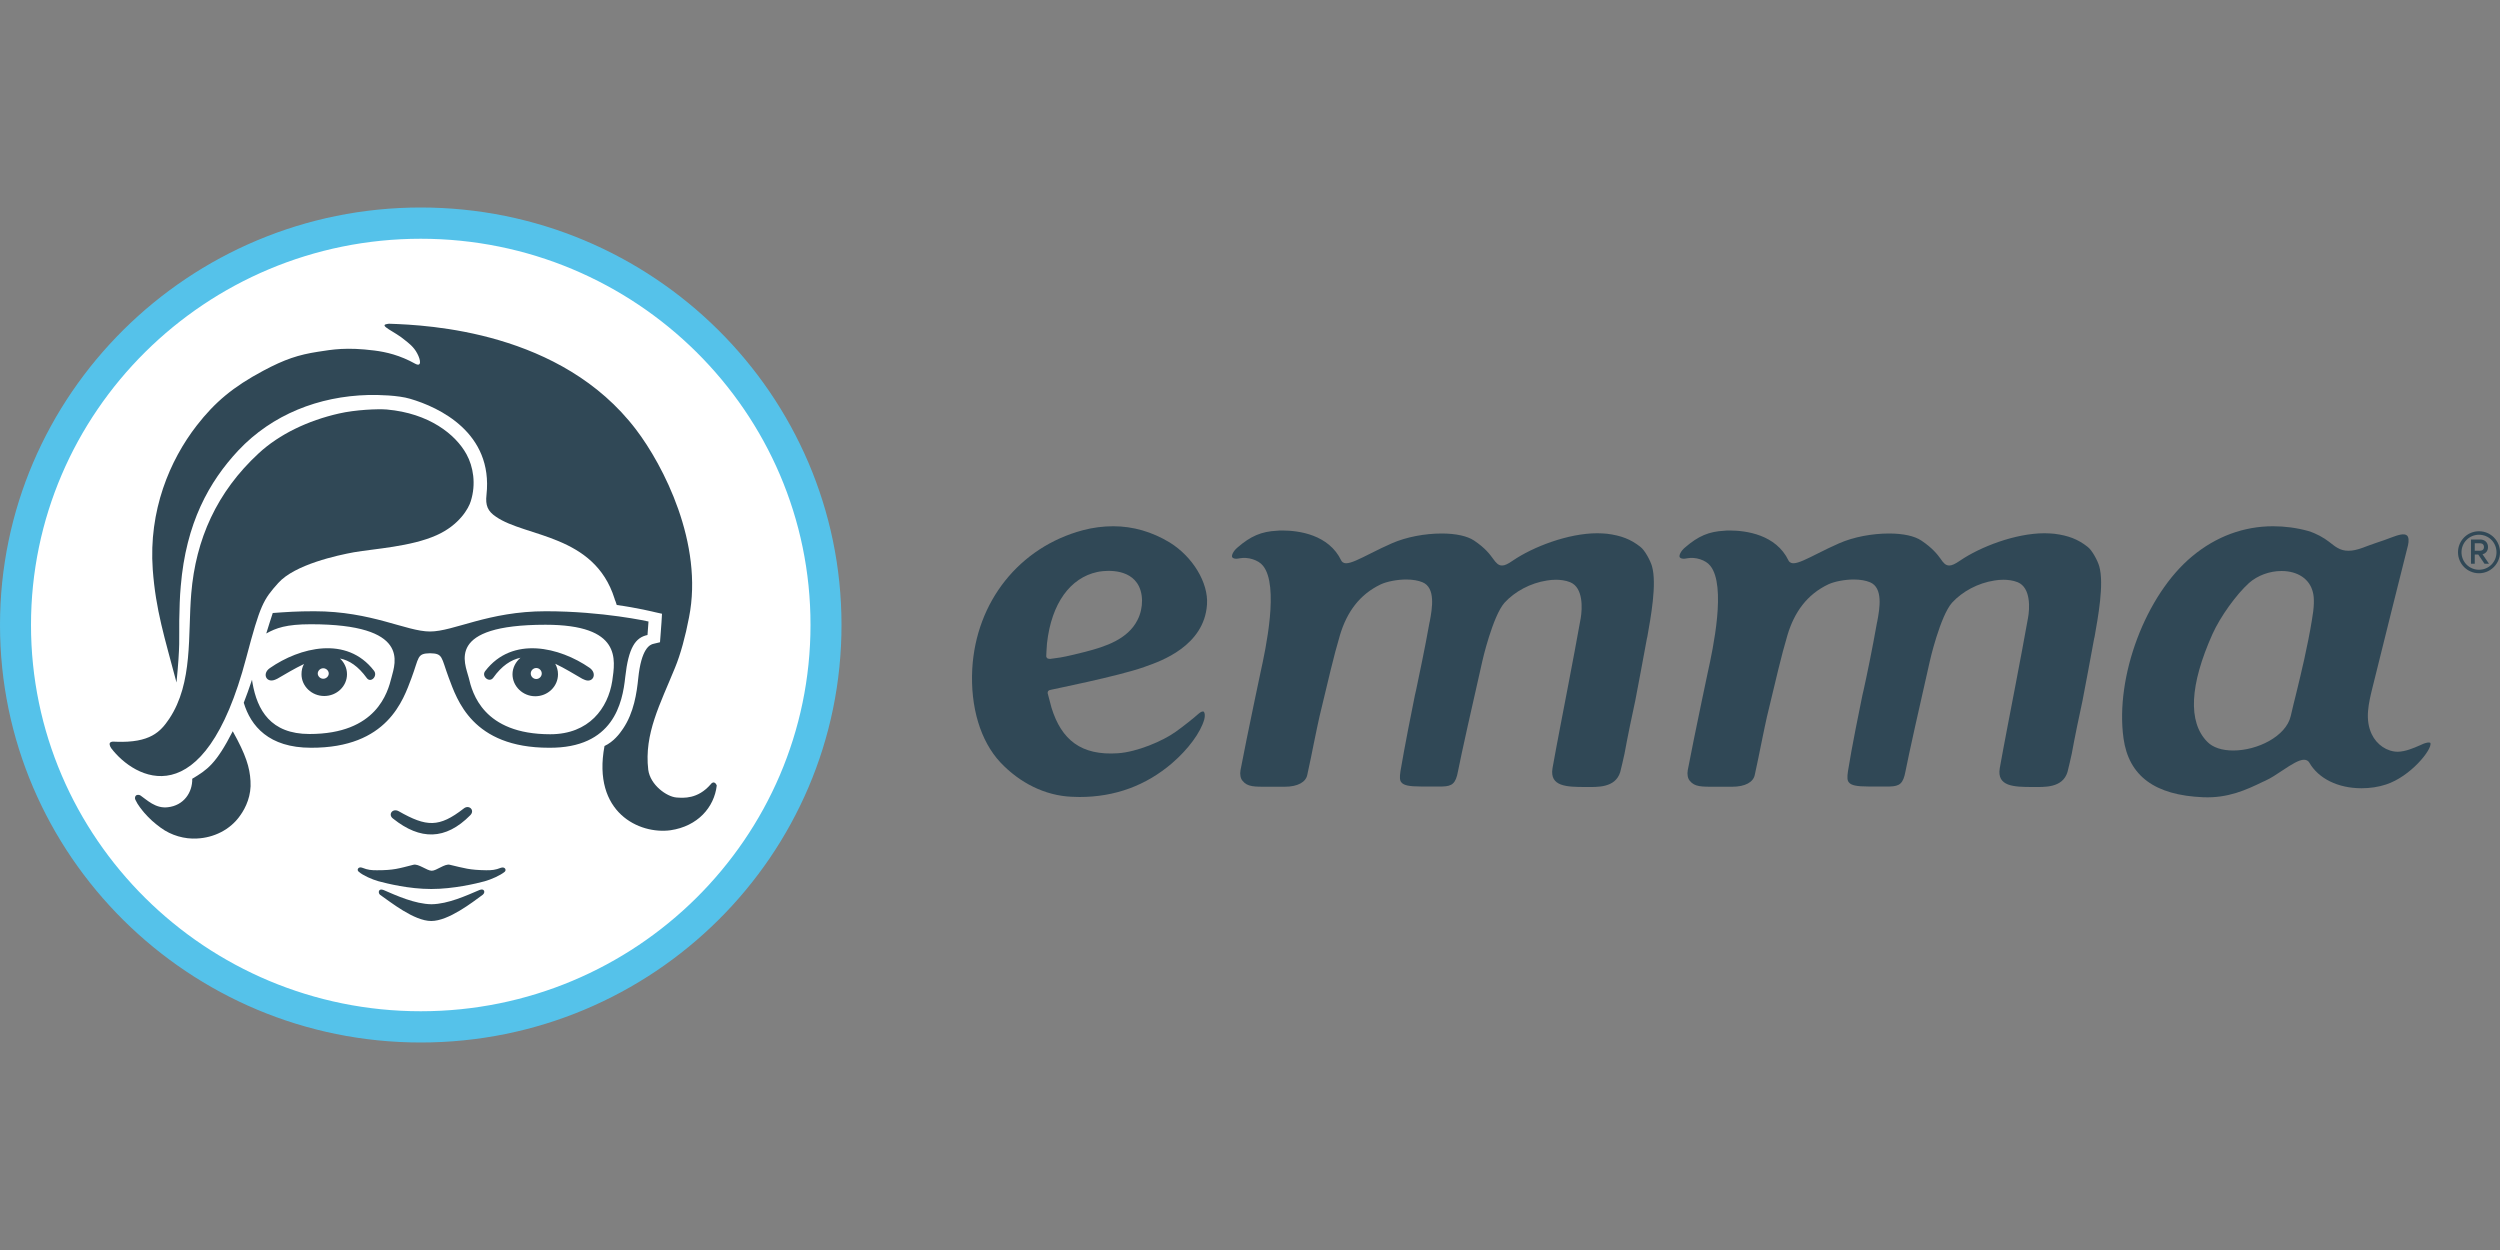 <?xml version="1.0" encoding="utf-8"?>
<!-- Generator: Adobe Illustrator 17.1.0, SVG Export Plug-In . SVG Version: 6.00 Build 0)  -->
<!DOCTYPE svg PUBLIC "-//W3C//DTD SVG 1.1//EN" "http://www.w3.org/Graphics/SVG/1.1/DTD/svg11.dtd">
<svg version="1.1" id="Layer_1" xmlns="http://www.w3.org/2000/svg" xmlns:xlink="http://www.w3.org/1999/xlink" x="0px" y="0px"
	 viewBox="0 0 1000 500" enable-background="new 0 0 1000 500" xml:space="preserve">
<rect x="0" y="0" width="1000" height="500" fill="#808080" stroke="none"/>
<g>
	<g>
		<g>
			<g>
				<path fill="#FFFFFF" d="M330.5,250c0,88.8-72.6,160.8-162.1,160.8c-89.5,0-162.1-72-162.1-160.8S78.8,89.3,168.3,89.3
					C257.9,89.3,330.5,161.2,330.5,250z"/>
			</g>
			<g>
				<path fill="#55C2EA" d="M168.3,417C75.5,417,0,342.1,0,250C0,157.9,75.5,83,168.3,83c92.8,0,168.3,74.9,168.3,166.9
					C336.7,342.1,261.2,417,168.3,417z M168.3,95.5c-86,0-155.9,69.3-155.9,154.5c0,85.2,69.9,154.5,155.9,154.5
					c86,0,155.9-69.3,155.9-154.5C324.3,164.8,254.3,95.5,168.3,95.5z"/>
			</g>
		</g>
		<g>
			<g>
				<g>
					<path fill="#304856" d="M250.1,270.8c1.3-11.8,4.1-15.8,8.9-16.8l0.4-5.4c0,0-18.1-4.1-41.1-4.1c-23,0-36.8,8.1-46.3,8.1
						c-9.5,0-23.3-8.1-46.3-8.1c-6.9,0-11.1,0.3-16.6,0.7c-0.8,2.5-1.7,5.2-2.6,8.2c3.9-2.2,8-3.7,17.8-3.7
						c40,0,33.8,15.4,32.3,21.3c-1.5,5.9-5.9,22.6-32.8,22.6c-15.6,0-20.9-9.6-22.8-20.4c-0.1-0.4-0.1-0.9-0.2-1.3
						c-1.1,3.3-2.2,6.4-3.3,9.2c2.8,9.3,10,18,26.9,18c30.7,0.1,36.9-19.2,40.2-27.9c3.1-8.3,2.1-9.8,7.4-9.9
						c5.3,0.1,4.4,1.5,7.5,9.8c3.3,8.7,9.3,28,40.1,28C245.4,299.3,249,281.2,250.1,270.8z M220.1,293.7
						c-26.9,0-31.2-16.6-32.6-22.6c-1.5-5.9-9.4-21.2,30.7-21.2c30.6,0,27.9,13.9,26.7,22.5C243.2,283.2,235.7,293.7,220.1,293.7z"
						/>
				</g>
				<g>
					<path fill="#304856" d="M93.1,292.5c-6.7,13.1-10.2,15.4-16.2,19c0.1,5.5-3.4,10.7-9.8,11.4c-4.9,0.6-8.4-3-10.9-4.7
						c-0.6-0.4-1.5-0.3-1.8,0c-0.2,0.2-0.7,0.8-0.2,1.8c0.9,2,2.6,4,3.5,5.1c2.2,2.5,3.9,4,6.6,6c4.2,3.1,9.6,4.6,14.5,4.3
						c6.6-0.3,13.2-3.4,17.2-9.1c2.4-3.3,4.6-8.2,4.2-13.9C99.9,307,98.4,302,93.1,292.5z"/>
				</g>
				<g>
					<g>
						<path fill="#304856" d="M186.6,181.7c-4.4-8-15-16.4-31.9-17.9c-3.6-0.3-12.6,0.1-19.1,1.6c-12.4,2.8-23.9,8.3-32.1,15.9
							c-16.8,15.5-25.2,34.4-27,56.1c-1.4,16.5,0.8,35.7-8.8,50.1c-3.5,5.2-7.6,9.7-21.3,9.2c-1.2-0.1-2-0.1-2.4,0.4
							c-0.3,0.3-0.2,1.2,0.5,2.2c9.1,12,37,28.4,54-36.2c5.6-21.2,6.8-23.2,12.8-29.9c6.6-7.4,23.7-11.1,30.3-12.3
							c8-1.4,22.7-2.2,33-6.8c9.2-4.1,12.9-10.9,13.7-13.6C190.5,193.6,189.3,186.6,186.6,181.7z"/>
					</g>
					<g>
						<path fill="#304856" d="M285.6,313c-0.3-0.1-0.9,0.1-1.3,0.7c-5.2,6-10.9,5.5-13.7,5.3c-3.9-0.3-10.5-5-11.3-11.1
							c-1.7-14.4,4.8-26.3,10.7-40.8c2.2-5.3,4.2-12.7,5.6-20.1c5.9-29.6-10.3-60.9-21.2-75.2c-29.9-39.3-83.2-41.8-98.6-42.3
							c-0.3,0-0.7,0-0.9,0.1c-3.8,0.5,3.2,3.1,7,6.4c1.5,1.2,3.6,2.7,5,5.4c1.4,2.6,1.8,5.5-0.8,4.1c-6.1-3.4-11.6-4.7-16.4-5.3
							c-11.2-1.4-16.7-0.4-22.5,0.5c-7.8,1.2-13.3,3-21.9,7.6c-12,6.4-19.3,12.5-26.6,21.9c-10.8,13.9-19.3,34-17.6,57.6
							c1.2,16.3,4.7,27,9.5,45.2c1.5-15.4,1-17.2,1.1-24.8c0.1-4.9,0.2-9.5,0.6-13.7c2.1-25.3,11.3-41.8,23.1-54.4
							c13.5-14.3,32.1-21.6,51.9-22.1c4-0.1,12,0.1,16.7,1.5c11.7,3.4,33.3,13.6,30.6,38.4c-0.5,4.3,0.5,6.6,3.8,8.8
							c11.8,8.2,39.3,7,47.4,32.7c0,0,0,0,0,0c0.1,0.4,0.2,0.7,0.4,1.1c0.3,0.9,0.2,0.7,0.5,1.5c8.1,1.1,15,2.8,15.4,2.9l2.7,0.6
							l-0.2,3.4l-0.4,5.4l-0.2,2.6l-2.5,0.6c-1.7,0.3-5,2.1-6.2,13.8c-0.6,5.8-1.7,13.7-6.1,20.2c-1.4,2.1-3.8,5.2-7.4,6.9
							c-5,26.7,14,35.4,26.4,33.7c10.9-1.6,17.5-9.2,18.5-17.9C286.4,313.4,286,313.1,285.6,313z"/>
					</g>
				</g>
				<g>
					<path fill="#304856" d="M146.7,271.2c1.6,2.2,4.5-0.8,2.9-2.9c-10.9-14.2-29.8-9.3-41.6-1.1c-3.3,2.2-1.5,6.1,2,4.7l0.9-0.4
						c3.3-1.9,6.9-4.1,10.7-5.9c-0.7,1.2-1,2.6-1,4.1c0,4.8,4.1,8.7,9.1,8.7c5,0,9.1-3.9,9.1-8.7c0-2.5-1.1-4.7-2.8-6.3
						C139.7,264.1,143.3,266.5,146.7,271.2z M129.3,271.5c-1.2,0-2.2-1-2.2-2.1s1-2.1,2.2-2.1c1.2,0,2.2,1,2.2,2.1
						C131.5,270.5,130.5,271.5,129.3,271.5z"/>
				</g>
				<g>
					<path fill="#304856" d="M235.8,267.1c-11.9-8.2-30.8-12.9-41.7,1.3c-1.7,2.1,1.6,4.9,3.2,2.7c3.4-4.8,7.1-7.2,10.9-8
						c-1.9,1.6-3.2,4-3.2,6.6c0,4.8,4.1,8.8,9.1,8.8c5,0,9.1-3.9,9.1-8.8c0-1.5-0.4-2.9-1.1-4.2c3.8,1.8,7.5,4.1,10.8,6l0.9,0.4
						C237.2,273.4,239.1,269.4,235.8,267.1z M214.5,271.6c-1.2,0-2.2-1-2.2-2.2c0-1.2,1-2.2,2.2-2.2c1.2,0,2.2,1,2.2,2.2
						C216.7,270.6,215.7,271.6,214.5,271.6z"/>
				</g>
				<g>
					<path fill="#304856" d="M188.1,326.1c2-2-0.5-4.4-2.6-2.7c-9.9,7.7-14.9,7.4-26,1.1c-2.5-1.4-4.5,1.4-2.2,3
						C168.1,336.1,178.2,336.1,188.1,326.1z"/>
				</g>
			</g>
			<g>
				<path fill="#304856" d="M191.8,356c-5.2,2.2-12.5,5.6-19.2,5.7c-6.7-0.1-14.1-3.5-19.2-5.7c-2-0.8-2.3,1.1-1.4,1.9
					c4.2,2.9,13.6,10.5,20.5,10.5c6.9,0,16.5-7.5,20.6-10.5C194.3,356.9,193.7,355.2,191.8,356z"/>
			</g>
			<g>
				<path fill="#304856" d="M200.4,347.1c-2.3,0.9-3.6,1-5.9,1c-6.8-0.1-8.6-0.8-14.6-2.2c-2-0.5-5.3,2.4-7.2,2.4
					c-1.9,0-5.3-2.9-7.3-2.4c-6,1.5-7.8,2.2-14.6,2.2c-2.3,0-3.6-0.1-5.9-1c-1.5-0.6-2.4,0.8-1.4,1.6c1.7,1.5,5.4,3.1,7.9,3.8
					c3.4,0.9,12.1,3.1,21.1,3.1c8.9,0,18.1-2.2,21.4-3.1c2.5-0.7,6.2-2.3,8-3.8C202.7,347.9,201.9,346.6,200.4,347.1z"/>
			</g>
		</g>
	</g>
	<g>
		<g>
			<g>
				<path fill="#304856" d="M388.9,267.6c-0.8,15.3,3.3,28.8,11.2,37.3c7.9,8.4,18,13.3,28.4,13.8c1,0,2.1,0.1,3.3,0.1
					c14.2,0,26.6-4.6,37-13.5c6.6-5.7,11.4-12.3,12.9-17.5c0.4-1.5,0.2-2.6-0.1-3c-0.1-0.2-0.3-0.2-0.5-0.2c-0.2,0-0.8,0.1-1.8,1
					c-1.4,1.3-6.3,5.2-9,7.1c-5.3,3.8-15.6,8.1-23.1,8.6c-14.7,1-22.6-5.3-26.6-18.2c-0.5-1.8-1.5-5.6-1.5-5.7
					c-0.1-0.3,0-0.6,0.1-0.9c0.2-0.2,0.4-0.4,0.7-0.5c0.3-0.1,27.4-5.5,37.8-9.2l0.8-0.3c5.7-2,23.2-8.1,24.3-24.7
					c0.6-8.7-5.7-19.1-14.9-24.8c-7.1-4.3-14.7-6.5-22.6-6.5c-4,0-8.1,0.5-12.2,1.6C407.7,218.9,390.4,240.7,388.9,267.6z
					 M418.8,257.3c1.8-16.1,9.4-26.2,20.1-28.5c1.2-0.3,11.4-2.1,15.9,4.4c2.6,3.7,2.7,9.9,0.2,14.8c-3.9,7.7-12.7,10.6-20.8,12.7
					c-2.3,0.6-7.6,1.9-10.1,2.3c-2,0.3-4.3,0.6-4.3,0.6c0,0,0.6,0,0.6,0c-0.3,0-1.3-0.1-1.5-0.3c-0.2-0.2-0.4-0.5-0.4-0.8
					C418.5,262.3,418.6,259.5,418.8,257.3z"/>
			</g>
			<g>
				<path fill="#304856" d="M648.1,308.8c0.3-1.1,1.5-6.3,1.7-7.3c1-5.6,3.2-16.3,4.3-21.2c0.5-2.3,3.8-20.3,4.7-25.1l0.1-0.3
					c1.4-8,3.9-21.3,1.9-28.4c-0.6-2.1-2.8-6.4-4.7-7.8c-3.8-3-7.7-4.5-13.3-5.2c-1.2-0.1-2.5-0.2-3.9-0.2
					c-11.7,0-25.8,5.5-33.7,10.9c-2.2,1.5-3.3,2-4.4,2c-1.5,0-2.4-1.1-3.5-2.6c-1.3-1.8-3.2-4.4-7.7-7.4c-2.7-1.8-7.3-2.8-12.9-2.8
					c-6.8,0-14.2,1.4-19.9,3.9c-2.8,1.2-5.8,2.7-8.4,4c-4.4,2.2-7.9,4-9.9,4c-1.3,0-1.8-0.7-2-1.1c-5-10.4-17-12-23.6-12
					c-0.7,0-1.4,0-2.2,0.1c-6.1,0.3-10.4,2.1-15.7,6.7c-1.8,1.5-2.5,3.3-2.1,3.9c0.1,0.1,0.4,0.6,1.6,0.6c0.4,0,0.9-0.1,1.5-0.2
					c3.2-0.6,7.4,0.7,9.2,3c6.5,8,1.1,33.2-1,42.7c0,0-1.7,8-2.5,11.9c-2,9.6-4.3,20.8-5.5,27.2c-0.3,1.6,0,3.3,0.8,4.2
					c2,2.5,4.7,2.4,10.4,2.4c0,0,5.1,0,6.4,0c5.4,0,8.5-1.9,9.1-4.7c1.1-5,1.9-9,2.6-12.5c0.6-3.2,2.3-10.9,2.3-10.9
					c3.6-14.9,5.6-23.9,8.2-32.6c2.7-9,7.7-16.2,16.4-20.3c2.4-1.1,6.5-1.9,10.1-1.9c2.6,0,4.8,0.4,6.5,1.1
					c5.3,2.2,3.9,10.4,2.9,15.7l-0.1,0.4c-1.9,10.7-4.2,21.4-5.4,27.2l-0.4,1.7c-1,4.8-4.3,21.5-5.8,30.5c-0.4,2.5-0.3,3.9,0.4,4.6
					c0.9,1.1,3,1.6,7.7,1.6c2.8,0,7.3,0,8.6,0c4-0.1,5.4-1.2,6.3-6.1c1.1-5.8,6.2-28.6,8.8-39.9l0.9-4c0-0.2,4.2-18.2,8.9-23.5
					c4.1-4.5,10.4-7.9,17-8.9c1.2-0.2,2.4-0.3,3.6-0.3c1.5,0,3.8,0.2,5.7,1c5.3,2.2,4.8,10.6,4.2,14.3c-1.5,8.5-3.3,17.8-5,26.8
					c-1.9,10-4.6,23.7-6.3,33.3c-1.2,7.3,5.6,7.5,13.2,7.5C638.8,314.8,646.1,315.3,648.1,308.8z"/>
			</g>
			<g>
				<path fill="#304856" d="M827,308.8c0.3-1.1,1.5-6.3,1.7-7.3c1-5.6,3.2-16.3,4.3-21.2c0.5-2.3,3.8-20.3,4.7-25.1l0.1-0.3
					c1.4-8,3.9-21.3,1.9-28.4c-0.6-2.1-2.8-6.4-4.7-7.8c-3.8-3-7.7-4.5-13.3-5.2c-1.2-0.1-2.5-0.2-3.9-0.2
					c-11.7,0-25.8,5.5-33.7,10.9c-2.2,1.5-3.4,2-4.4,2c-1.5,0-2.4-1.1-3.4-2.6c-1.3-1.8-3.3-4.4-7.8-7.4c-2.7-1.8-7.2-2.8-12.9-2.8
					c-6.8,0-14.2,1.4-19.9,3.9c-2.8,1.2-5.8,2.7-8.4,4c-4.4,2.2-7.9,4-9.9,4c-1.3,0-1.8-0.7-2-1.1c-5-10.4-17-12-23.6-12
					c-0.7,0-1.4,0-2.1,0.1c-6.1,0.3-10.4,2.1-15.7,6.7c-1.8,1.5-2.5,3.3-2.1,3.9c0.1,0.1,0.4,0.6,1.6,0.6c0.4,0,0.9-0.1,1.5-0.2
					c3.2-0.6,7.3,0.7,9.1,3c6.5,8,1.1,33.2-1,42.7c0,0-1.7,8-2.5,11.9c-2,9.6-4.3,20.8-5.5,27.2c-0.3,1.6,0,3.3,0.8,4.2
					c2,2.5,4.7,2.4,10.5,2.4c0,0,5.1,0,6.4,0c5.4,0,8.5-1.9,9.1-4.7c1.1-5,1.9-9,2.6-12.5c0.6-3.2,2.3-10.9,2.3-10.9
					c3.6-14.9,5.6-23.9,8.2-32.6c2.7-9,7.7-16.2,16.4-20.3c2.4-1.1,6.5-1.9,10.1-1.9c2.6,0,4.8,0.4,6.5,1.1
					c5.3,2.2,3.9,10.4,2.9,15.7l-0.1,0.4c-1.9,10.7-4.1,21.4-5.4,27.2l-0.4,1.7c-1,4.8-4.4,21.5-5.8,30.5c-0.4,2.5-0.3,3.9,0.4,4.6
					c0.9,1.1,3,1.6,7.7,1.6c2.8,0,7.3,0,8.6,0c4-0.1,5.4-1.2,6.3-6.1c1.1-5.8,6.2-28.6,8.8-39.9l0.9-4c0-0.2,4.2-18.2,8.9-23.5
					c4.1-4.5,10.4-7.9,17-8.9c1.1-0.2,2.4-0.3,3.6-0.3c1.5,0,3.8,0.2,5.7,1c5.3,2.2,4.8,10.6,4.1,14.3c-1.5,8.5-3.3,17.8-5,26.8
					c-1.9,10-4.6,23.7-6.3,33.3c-1.2,7.3,5.6,7.5,13.2,7.5C817.7,314.8,825,315.3,827,308.8z"/>
			</g>
			<g>
				<path fill="#304856" d="M944.6,315.3c3.4,0,6.8-0.5,9.8-1.5c9.8-3.2,18.3-13.8,17.8-16.5c0-0.1-0.1-0.3-0.7-0.3
					c-0.2,0-0.5,0-0.8,0.1c-0.7,0.1-1.8,0.6-2.9,1.1c-2.5,1.1-5.6,2.4-8.6,2.5h0c-4.4,0-8.5-2.8-10.5-7c-2.8-5.9-1.3-12.3,0.4-19.1
					l0.3-1.2c1-4.2,13.7-55,13.8-55.3c0.4-1.7,0.3-3.3-0.4-3.9c-1.1-1-3.6-0.2-6,0.7c-2.2,0.8-4.2,1.6-6.2,2.2
					c-1.9,0.7-3.8,1.3-5.8,2.1c-2,0.7-3.7,1.1-5.4,1.1c-3.6,0-5.3-1.7-7.8-3.6c-2.1-1.6-5-3.3-8.3-4.3c-4.7-1.3-9.4-1.9-14.1-1.9
					c-11.7,0-22.8,4.1-32.3,12c-18.6,15.4-30.9,48.1-27.5,72.8c2.1,15.1,12.5,22.8,31.9,23.6c9.9,0.4,17.1-2.9,23.9-6.2l0.9-0.4
					c2.2-1,4.6-2.6,7-4.2c3.6-2.4,6.5-4.2,8.5-4.2c0.9,0,1.7,0.4,2.1,1.1C927.4,311.5,935.3,315.3,944.6,315.3z M924.7,248.4
					c-0.7,4.3-1.9,10.4-3,15.3c-1.1,4.9-2.1,9.1-3.2,13.6c-0.7,2.9-1.5,5.9-2.2,9.1c-1.9,8.2-13.4,13.8-23,13.8l0,0
					c-4.5,0-8.2-1.2-10.4-3.5c-7.8-7.9-7-22.8,2.1-43.1c3.1-6.9,9.5-15.8,14.6-20.4c3.4-3,8.2-4.8,13-4.8c6.5,0,11.2,3.2,12.5,8.3
					C925.8,239.1,925.7,242.9,924.7,248.4z"/>
			</g>
		</g>
		<g>
			<g>
				<g>
					<path fill="#304856" d="M991.6,229.3c-4.7,0-8.4-3.8-8.4-8.4s3.7-8.4,8.4-8.4s8.4,3.8,8.4,8.4
						C1000,225.5,996.2,229.3,991.6,229.3L991.6,229.3z M991.6,213.9c-3.9,0-7,3.1-7,7c0,3.9,3.1,7,7,7c3.9,0,7-3.1,7-7
						C998.6,217,995.5,213.9,991.6,213.9L991.6,213.9z"/>
				</g>
			</g>
			<g>
				<path fill="#304856" d="M993,221.7c1.2-0.3,2.2-1.2,2.2-2.9c0-1.8-1.3-3-3.1-3h-3.7v9.7h1.5v-3.7h1.4l2.5,3.7h1.8L993,221.7z
					 M989.9,217.3h2.1c1,0,1.6,0.6,1.6,1.5s-0.6,1.5-1.6,1.5h-2.1V217.3z"/>
			</g>
		</g>
	</g>
</g>
</svg>
